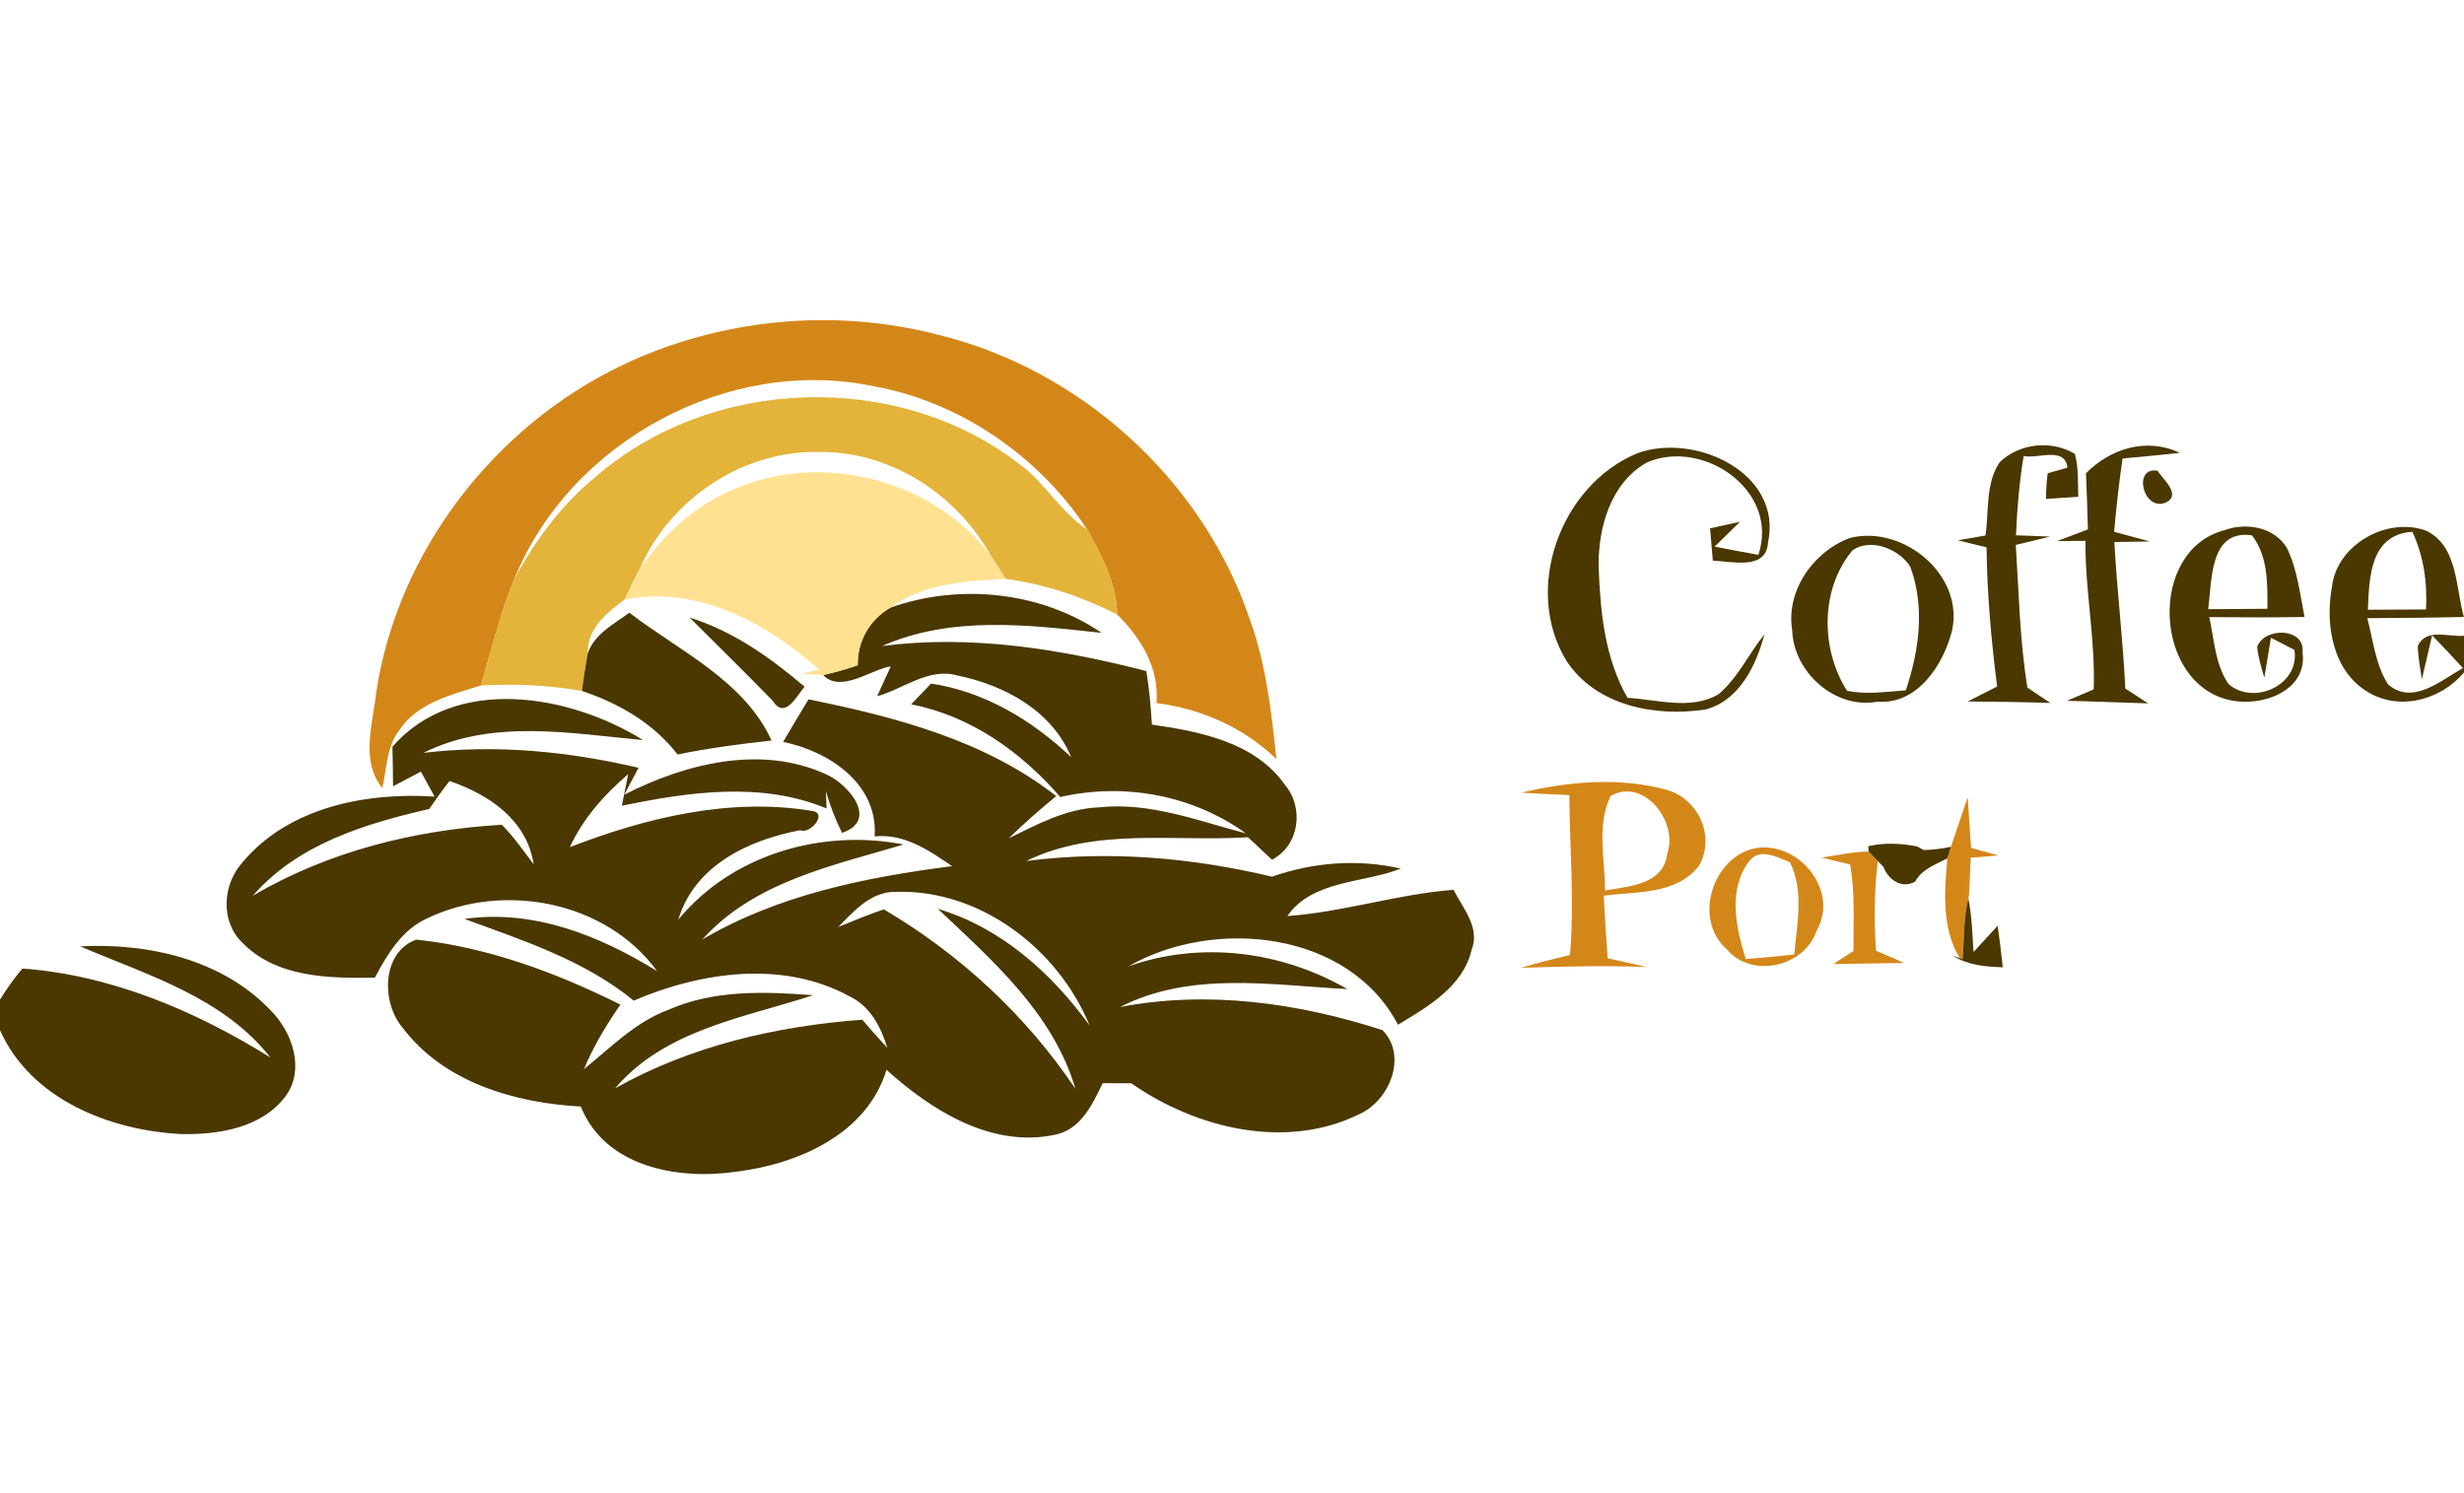 <?xml version="1.0" encoding="UTF-8" ?>
<!DOCTYPE svg PUBLIC "-//W3C//DTD SVG 1.1//EN" "http://www.w3.org/Graphics/SVG/1.1/DTD/svg11.dtd">
<svg width="231pt" height="140pt" viewBox="0 0 231 140" version="1.1" xmlns="http://www.w3.org/2000/svg">
<g id="#d48719ff">
<path fill="#d48719" opacity="1.00" d=" M 58.27 34.27 C 67.43 29.88 78.13 28.83 87.96 31.39 C 101.31 34.65 112.74 44.99 117.16 58.04 C 118.69 62.25 119.20 66.74 119.66 71.17 C 116.60 68.21 112.62 66.46 108.42 65.92 C 108.69 62.63 106.98 59.83 104.74 57.62 C 104.65 54.72 103.32 52.11 101.92 49.65 C 97.47 42.85 90.10 37.72 82.03 36.24 C 68.35 33.31 53.44 41.37 48.21 54.30 C 46.89 57.53 46.08 60.93 45.09 64.27 C 42.33 65.14 39.17 65.87 37.46 68.43 C 36.22 69.98 36.27 72.05 35.84 73.89 C 33.76 71.29 34.96 67.87 35.27 64.91 C 37.27 51.72 46.30 40.02 58.27 34.27 Z" />
<path fill="#d48719" opacity="1.00" d=" M 142.62 74.32 C 146.99 73.29 151.70 72.85 156.08 74.01 C 159.16 74.75 160.89 78.39 159.27 81.19 C 157.15 83.91 153.39 83.58 150.35 83.98 C 150.45 85.94 150.57 87.90 150.72 89.86 C 151.93 90.11 153.15 90.38 154.36 90.67 C 150.45 90.51 146.53 90.63 142.62 90.74 C 144.13 90.28 145.66 89.91 147.19 89.54 C 147.60 84.55 147.17 79.54 147.12 74.55 C 145.62 74.48 144.12 74.41 142.62 74.32 M 150.47 83.49 C 152.72 83.09 155.98 82.98 156.31 80.00 C 157.37 77.01 154.02 72.84 150.99 74.64 C 149.66 77.40 150.47 80.56 150.47 83.49 Z" />
<path fill="#d48719" opacity="1.00" d=" M 182.90 79.40 C 183.41 77.85 183.95 76.30 184.47 74.75 C 184.58 76.33 184.68 77.92 184.79 79.50 C 185.64 79.73 186.49 79.97 187.35 80.21 C 186.70 80.26 185.40 80.37 184.76 80.42 C 184.72 81.31 184.63 83.09 184.59 83.97 L 184.53 84.22 C 184.08 86.09 184.14 88.03 183.99 89.94 L 183.72 89.83 C 182.03 87.07 182.28 83.56 182.56 80.48 C 182.65 80.21 182.81 79.67 182.90 79.40 Z" />
<path fill="#d48719" opacity="1.00" d=" M 164.54 79.53 C 168.62 78.81 172.48 83.51 170.30 87.29 C 169.15 90.66 164.22 91.78 161.90 89.02 C 158.70 86.25 160.50 80.39 164.54 79.53 M 163.93 80.81 C 161.97 83.54 162.75 86.97 163.67 89.93 C 165.19 89.81 166.70 89.66 168.21 89.50 C 168.46 86.64 169.16 83.55 167.80 80.84 C 166.56 80.37 164.94 79.42 163.93 80.81 Z" />
<path fill="#d48719" opacity="1.00" d=" M 170.75 80.40 C 172.22 80.21 173.68 79.86 175.18 79.84 C 175.39 80.06 175.82 80.51 176.04 80.73 C 175.70 83.52 175.69 86.33 175.87 89.14 C 176.75 89.51 177.63 89.89 178.51 90.29 C 176.30 90.32 174.09 90.35 171.88 90.39 C 172.35 90.08 173.29 89.47 173.76 89.16 C 173.75 86.46 173.92 83.73 173.45 81.06 C 172.77 80.90 171.42 80.56 170.75 80.40 Z" />
</g>
<g id="#e3b33aff">
<path fill="#e3b33a" opacity="1.00" d=" M 55.87 44.68 C 66.75 35.25 84.20 34.70 95.59 43.53 C 97.99 45.28 99.43 48.02 101.92 49.65 C 103.32 52.11 104.65 54.72 104.74 57.62 C 101.45 55.95 97.95 54.76 94.29 54.28 C 93.96 53.76 93.28 52.71 92.94 52.19 C 89.78 46.44 83.60 42.35 76.95 42.38 C 69.76 42.15 62.88 46.71 60.01 53.26 C 59.51 54.23 59.02 55.22 58.56 56.21 C 56.88 57.48 55.03 58.91 55.10 61.26 C 54.89 62.43 54.71 63.60 54.55 64.78 C 51.43 64.23 48.25 64.10 45.09 64.27 C 46.08 60.93 46.89 57.53 48.21 54.30 C 50.16 50.67 52.66 47.30 55.87 44.68 Z" />
</g>
<g id="#4a3800ff">
<path fill="#4a3800" opacity="1.00" d=" M 187.46 43.35 C 189.29 41.56 192.33 41.23 194.52 42.56 C 194.88 43.87 194.79 45.24 194.84 46.58 C 194.08 46.63 192.57 46.73 191.82 46.78 C 191.82 45.97 191.86 45.16 191.97 44.37 C 192.43 44.24 193.35 43.98 193.82 43.85 C 193.62 41.82 190.97 43.06 189.72 42.75 C 189.31 45.21 189.10 47.70 189.00 50.19 C 189.80 50.22 191.39 50.28 192.19 50.31 C 191.12 50.58 190.05 50.84 188.98 51.09 C 189.27 55.55 189.35 60.07 190.07 64.47 C 190.60 64.83 191.68 65.55 192.22 65.91 C 189.63 65.82 187.05 65.80 184.47 65.77 C 185.39 65.30 186.31 64.84 187.23 64.37 C 186.68 60.04 186.29 55.69 186.24 51.32 C 185.56 51.16 184.22 50.82 183.55 50.66 C 184.19 50.55 185.49 50.32 186.14 50.21 C 186.48 47.93 186.12 45.35 187.46 43.35 M 193.23 45.24 C 193.81 45.82 193.81 45.82 193.23 45.24 Z" />
<path fill="#4a3800" opacity="1.00" d=" M 195.56 44.38 C 197.88 42.02 201.26 41.00 204.37 42.46 C 202.58 42.65 200.78 42.83 198.99 42.99 C 198.66 45.27 198.40 47.57 198.20 49.87 C 199.04 50.09 200.72 50.55 201.56 50.77 C 200.73 50.79 199.06 50.81 198.22 50.82 C 198.47 55.41 199.03 59.97 199.25 64.56 C 199.79 64.91 200.85 65.60 201.39 65.95 C 198.84 65.88 196.30 65.76 193.76 65.71 C 194.39 65.44 195.65 64.91 196.28 64.64 C 196.46 59.99 195.47 55.37 195.51 50.71 C 194.84 50.72 193.52 50.73 192.85 50.73 C 193.81 50.36 194.78 50.00 195.74 49.64 C 195.69 47.89 195.64 46.13 195.56 44.38 Z" />
<path fill="#4a3800" opacity="1.00" d=" M 153.47 42.51 C 158.82 40.52 167.16 44.29 165.75 50.89 C 165.56 53.53 162.34 52.60 160.58 52.58 C 160.49 51.57 160.40 50.56 160.32 49.54 C 161.02 49.39 162.42 49.07 163.13 48.92 C 162.53 49.50 161.35 50.66 160.75 51.25 C 162.11 51.52 163.48 51.78 164.85 52.02 C 166.85 46.02 159.71 41.09 154.42 43.35 C 151.04 45.23 149.84 49.39 149.87 53.04 C 150.02 57.28 150.42 61.67 152.58 65.43 C 155.38 65.59 158.52 66.61 161.10 65.10 C 162.93 63.56 163.94 61.31 165.42 59.47 C 164.64 62.38 163.08 65.68 159.90 66.52 C 155.22 67.24 149.67 66.20 146.88 62.00 C 142.72 55.26 146.29 45.50 153.47 42.51 Z" />
<path fill="#4a3800" opacity="1.00" d=" M 203.00 47.14 C 200.89 47.94 199.93 43.72 202.27 44.14 C 202.79 44.96 204.58 46.42 203.00 47.14 Z" />
<path fill="#4a3800" opacity="1.00" d=" M 208.54 49.71 C 210.58 48.97 213.18 49.40 214.39 51.36 C 215.37 53.39 215.62 55.66 216.05 57.85 C 213.07 57.90 210.09 57.89 207.12 57.86 C 207.59 59.97 207.66 62.29 208.92 64.13 C 211.27 66.19 215.64 64.24 215.10 60.93 C 214.55 60.65 213.45 60.08 212.90 59.80 C 212.75 60.74 212.44 62.62 212.28 63.55 C 212.01 62.60 211.70 61.65 211.61 60.66 C 212.24 58.78 216.11 58.83 215.86 61.13 C 216.39 64.81 211.98 66.33 209.03 65.64 C 201.91 64.09 201.32 51.61 208.54 49.71 M 207.02 57.12 C 208.87 57.11 210.72 57.10 212.57 57.08 C 212.58 54.71 212.64 52.20 211.13 50.20 C 207.13 49.59 207.37 54.46 207.02 57.12 Z" />
<path fill="#4a3800" opacity="1.00" d=" M 218.62 55.03 C 219.06 51.05 223.83 48.40 227.48 49.77 C 230.45 51.24 230.20 55.09 230.99 57.85 C 227.97 57.92 224.95 57.94 221.93 57.96 C 222.49 60.04 222.69 62.31 223.88 64.17 C 226.18 66.17 228.86 63.78 230.90 62.64 C 229.95 61.60 228.99 60.58 228.01 59.57 C 227.77 60.60 227.29 62.67 227.05 63.70 C 226.89 62.66 226.69 61.62 226.67 60.56 C 227.47 58.85 229.54 59.75 231.00 59.61 L 231.00 63.05 C 228.83 65.63 224.97 66.69 222.00 64.89 C 218.67 62.93 217.97 58.54 218.62 55.03 M 221.99 57.17 C 223.80 57.16 225.62 57.15 227.44 57.14 C 227.57 54.64 227.23 52.15 226.16 49.86 C 222.19 50.13 222.11 54.14 221.99 57.17 Z" />
<path fill="#4a3800" opacity="1.00" d=" M 173.43 50.44 C 178.40 49.19 184.13 53.87 183.01 59.10 C 182.22 62.31 179.76 66.09 176.02 65.79 C 172.05 66.54 168.14 63.02 168.02 59.10 C 167.41 55.39 170.01 51.70 173.43 50.44 M 173.67 51.60 C 170.64 55.23 170.67 60.87 173.16 64.77 C 174.98 65.15 176.84 64.85 178.67 64.73 C 179.92 61.02 180.49 56.87 179.08 53.12 C 178.05 51.48 175.38 50.40 173.67 51.60 Z" />
<path fill="#4a3800" opacity="1.00" d=" M 83.48 56.97 C 89.97 54.68 97.56 55.45 103.28 59.34 C 96.40 58.59 89.24 57.70 82.69 60.57 C 91.05 59.49 99.38 60.85 107.47 62.92 C 107.74 64.58 107.89 66.26 107.99 67.94 C 112.51 68.59 117.63 69.58 120.45 73.57 C 122.28 75.73 121.83 79.26 119.25 80.61 C 118.69 80.08 117.57 79.03 117.00 78.50 C 110.04 78.95 102.75 77.54 96.20 80.73 C 103.92 79.73 111.70 80.40 119.25 82.20 C 123.13 80.84 127.31 80.52 131.33 81.44 C 127.81 82.83 123.05 82.49 120.69 85.89 C 125.95 85.52 131.01 83.83 136.27 83.43 C 137.14 85.15 138.78 86.97 137.97 89.04 C 137.16 92.50 133.89 94.38 131.06 96.08 C 126.44 87.26 113.84 86.00 105.80 90.60 C 112.59 88.21 120.13 89.17 126.32 92.74 C 119.19 92.37 111.66 91.03 105.00 94.42 C 113.22 92.84 121.73 94.03 129.61 96.59 C 131.97 98.96 130.30 103.18 127.46 104.45 C 120.58 107.87 112.12 105.81 106.06 101.57 C 105.39 101.56 104.05 101.56 103.38 101.56 C 102.41 103.54 101.34 105.90 98.93 106.39 C 92.98 107.67 87.35 104.13 83.11 100.31 C 81.27 106.35 74.81 109.15 69.02 109.86 C 63.60 110.66 56.73 109.45 54.45 103.75 C 48.29 103.42 41.60 101.49 37.74 96.35 C 35.72 93.98 35.78 89.28 39.02 88.10 C 45.72 88.80 52.15 91.20 58.16 94.19 C 56.85 96.11 55.63 98.09 54.75 100.24 C 57.26 98.22 59.58 95.81 62.67 94.68 C 66.93 92.79 71.70 92.97 76.24 93.31 C 69.75 95.43 62.34 96.54 57.67 102.04 C 64.76 98.06 72.78 96.21 80.84 95.61 C 81.60 96.51 82.39 97.39 83.19 98.25 C 82.59 96.29 81.58 94.34 79.65 93.42 C 73.38 90.00 65.72 91.12 59.41 93.82 C 54.79 90.04 49.06 88.19 43.55 86.16 C 50.04 85.24 56.19 87.72 61.60 91.05 C 56.82 84.49 47.22 82.67 40.06 86.10 C 37.68 87.16 36.32 89.47 35.14 91.67 C 30.84 91.74 25.88 91.67 22.68 88.35 C 20.61 86.30 20.89 82.85 22.79 80.79 C 27.10 75.68 34.35 74.27 40.74 74.69 C 40.42 74.11 39.78 72.93 39.46 72.35 L 36.85 73.72 C 36.84 72.48 36.82 71.25 36.79 70.01 C 42.73 63.23 53.40 65.11 60.29 69.39 C 53.44 68.76 46.14 67.38 39.69 70.59 C 46.45 69.78 53.25 70.44 59.86 71.99 L 58.53 74.51 C 64.23 71.60 71.32 69.80 77.42 72.59 C 79.48 73.46 82.46 76.91 78.94 78.09 C 78.32 76.83 77.81 75.53 77.43 74.18 L 77.49 75.80 C 71.36 73.26 64.58 74.25 58.30 75.55 C 58.44 74.81 58.74 73.33 58.89 72.59 C 56.64 74.51 54.67 76.74 53.42 79.43 C 60.57 76.67 68.37 74.77 76.05 76.02 C 77.72 76.18 75.93 78.27 75.03 77.84 C 70.20 78.75 65.11 81.14 63.59 86.23 C 68.63 80.10 77.05 77.69 84.72 79.18 C 78.05 81.17 70.72 82.66 65.84 88.09 C 72.98 83.89 81.15 82.26 89.26 81.21 C 87.09 79.73 84.78 78.14 82.00 78.42 C 82.32 73.48 77.73 70.45 73.42 69.56 C 74.20 68.22 75.00 66.89 75.80 65.57 C 83.97 67.23 92.33 69.41 99.02 74.64 C 97.49 75.91 96.00 77.20 94.58 78.59 C 97.25 77.29 99.96 75.82 103.01 75.70 C 107.76 75.18 112.31 76.96 116.81 78.14 C 111.79 74.54 105.40 73.36 99.40 74.73 C 95.75 70.51 90.99 67.11 85.42 66.04 C 86.04 65.39 86.67 64.74 87.29 64.09 C 92.34 64.86 96.75 67.53 100.42 70.99 C 98.63 66.64 94.17 64.24 89.78 63.34 C 87.07 62.56 84.72 64.59 82.23 65.28 C 82.55 64.58 83.19 63.18 83.51 62.48 C 81.80 62.70 78.81 65.05 77.17 63.29 C 78.26 63.05 79.35 62.74 80.41 62.37 C 80.37 60.12 81.54 58.08 83.48 56.97 M 40.24 75.85 C 34.21 77.24 27.90 79.15 23.70 83.99 C 30.77 79.82 38.91 77.81 47.05 77.33 C 48.17 78.46 49.08 79.78 50.03 81.04 C 49.40 76.89 45.85 74.49 42.14 73.23 C 41.48 74.08 40.85 74.96 40.24 75.85 M 78.59 86.91 C 80.01 86.36 81.41 85.73 82.87 85.27 C 90.00 89.47 96.20 95.21 100.82 102.09 C 98.73 95.00 93.08 90.09 87.92 85.21 C 93.87 86.99 98.56 91.22 102.15 96.15 C 99.22 89.00 91.93 83.40 84.06 83.62 C 81.69 83.55 80.10 85.38 78.59 86.91 Z" />
<path fill="#4a3800" opacity="1.00" d=" M 55.10 61.26 C 55.74 59.43 57.54 58.52 59.00 57.45 C 63.69 61.04 69.78 63.82 72.33 69.43 C 69.38 69.76 66.43 70.14 63.52 70.74 C 61.26 67.80 58.02 65.95 54.55 64.78 C 54.71 63.60 54.89 62.43 55.10 61.26 Z" />
<path fill="#4a3800" opacity="1.00" d=" M 64.65 57.90 C 68.72 59.18 72.22 61.65 75.43 64.39 C 74.68 65.25 73.59 67.54 72.42 65.68 C 69.86 63.06 67.24 60.49 64.65 57.90 Z" />
<path fill="#4a3800" opacity="1.00" d=" M 175.15 79.34 C 176.64 78.99 178.22 79.07 179.72 79.36 L 180.35 79.70 C 181.20 79.68 182.05 79.58 182.90 79.40 C 182.81 79.67 182.65 80.21 182.56 80.48 C 181.44 81.08 180.18 81.48 179.54 82.67 C 178.27 83.36 177.03 82.49 176.58 81.29 L 176.04 80.73 C 175.82 80.51 175.39 80.06 175.18 79.84 L 175.15 79.34 Z" />
<path fill="#4a3800" opacity="1.00" d=" M 183.99 89.94 C 184.14 88.03 184.08 86.09 184.53 84.22 C 184.87 85.88 184.90 87.57 185.02 89.26 C 185.59 88.64 186.71 87.41 187.28 86.80 C 187.47 88.09 187.62 89.39 187.76 90.69 C 186.14 90.66 184.49 90.49 183.07 89.61 L 183.72 89.83 L 183.99 89.94 Z" />
<path fill="#4a3800" opacity="1.00" d=" M 7.51 88.73 C 13.88 88.40 20.81 89.95 25.35 94.71 C 27.39 96.74 28.62 100.22 26.79 102.76 C 24.55 105.77 20.45 106.41 16.95 106.33 C 10.28 105.98 2.89 103.07 0.00 96.59 L 0.00 93.73 C 0.63 92.70 1.33 91.73 2.10 90.81 C 10.42 91.42 18.32 94.78 25.35 99.15 C 20.89 93.49 13.85 91.44 7.51 88.73 Z" />
</g>
<g id="#ffe191ff">
<path fill="#ffe191" opacity="1.00" d=" M 68.30 46.09 C 76.61 42.18 87.44 44.80 92.94 52.19 C 93.28 52.71 93.96 53.76 94.29 54.28 C 90.58 54.47 86.59 54.69 83.48 56.97 C 81.54 58.08 80.37 60.12 80.41 62.37 C 79.35 62.74 78.26 63.05 77.17 63.29 C 76.67 63.26 75.69 63.20 75.19 63.17 L 76.78 62.77 C 71.83 58.38 65.39 54.87 58.56 56.21 C 59.02 55.22 59.51 54.23 60.01 53.26 C 62.16 50.26 64.89 47.59 68.30 46.09 Z" />
</g>
</svg>
